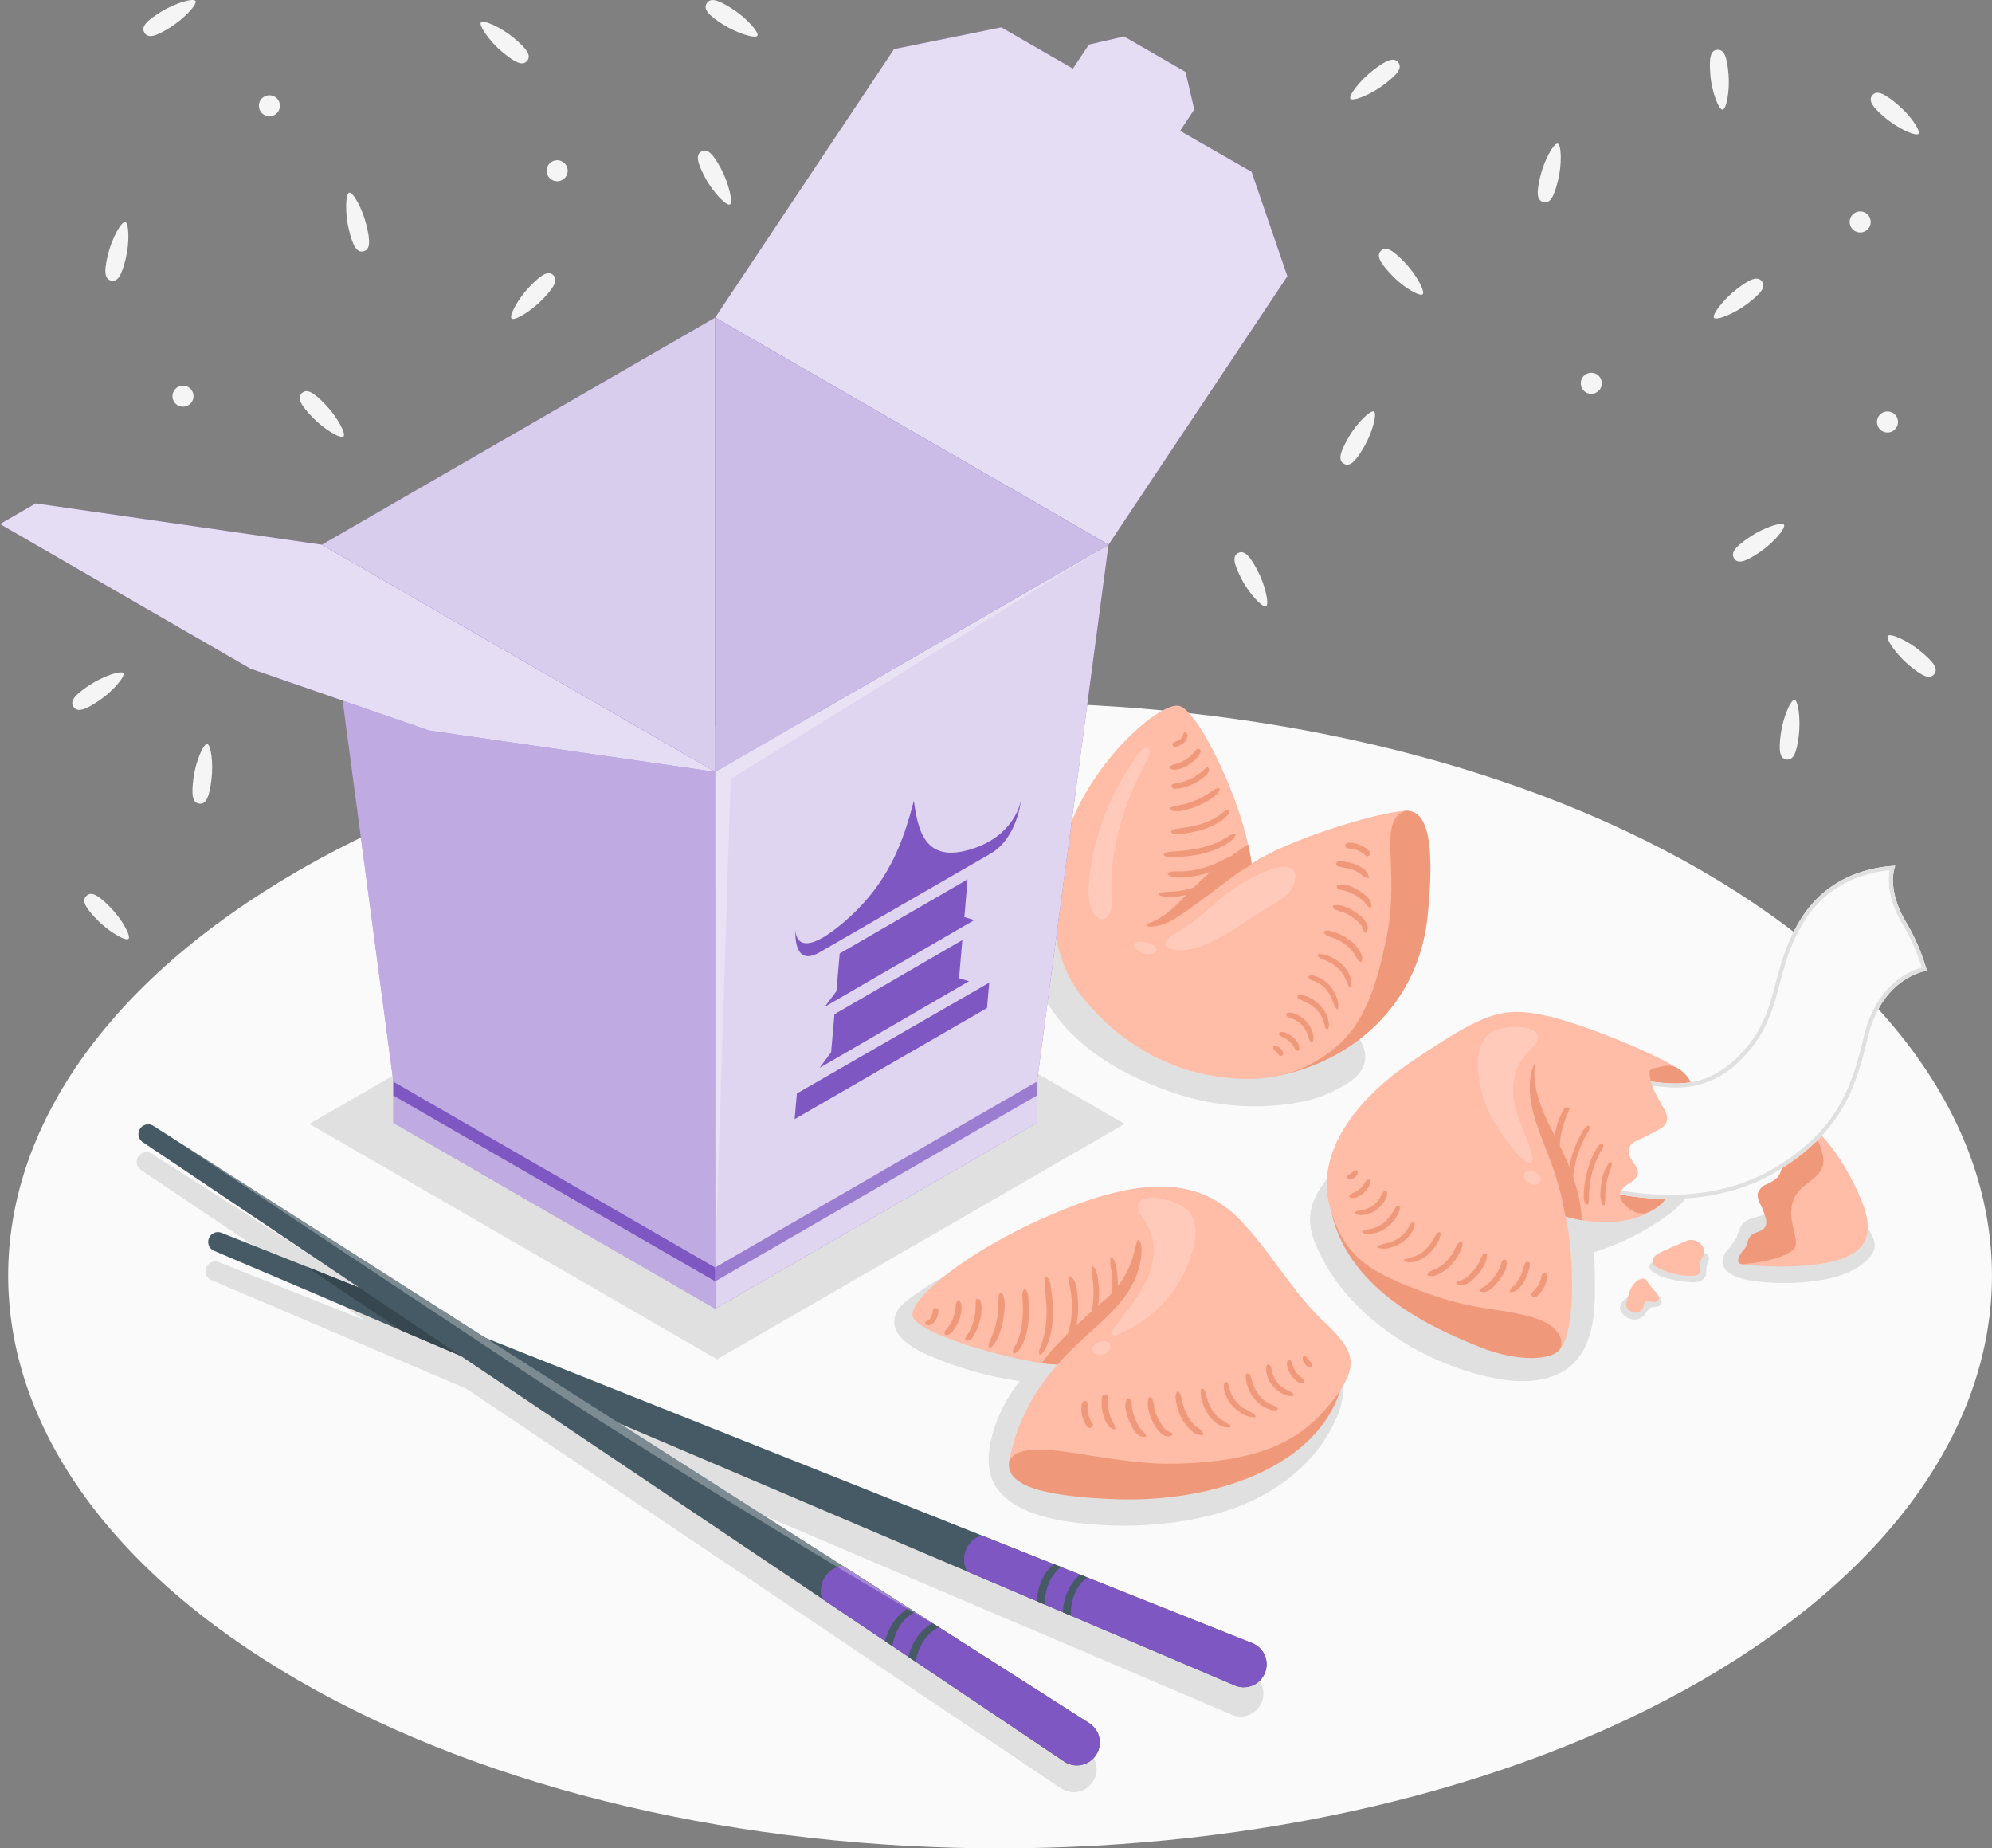 <svg xmlns="http://www.w3.org/2000/svg" viewBox="0 0 489.45 454.08"><rect x="0" y="0" width="489.45" height="454.08" fill="#808080" stroke="none"/><g id="freepik--Floor--inject-90"><path id="freepik--floor--inject-90" d="M77.66,234.92c-95.18,55-95.17,144,0,199s249.49,54.95,344.67,0,95.17-144,0-199S172.84,180,77.66,234.92Z" transform="translate(-4.27 -21.05)" style="fill:#fafafa"></path></g><g id="freepik--Rice--inject-90"><g id="freepik--rice--inject-90"><path d="M90.08,68.38c-.91.22-1.08,5-.11,9s1.91,5.82,3.61,5.41,1.69-2.5.72-6.47S91,68.15,90.08,68.38Z" transform="translate(-4.27 -21.05)" style="fill:#f5f5f5"></path><path d="M133.79,36c1.12-1.35-.13-3-3.26-5.62s-7.5-4.56-8.09-3.84,2.1,4.65,5.23,7.26S132.67,37.35,133.79,36Z" transform="translate(-4.27 -21.05)" style="fill:#f5f5f5"></path><path d="M78.43,117.64c-1.26,1.21-.2,3,2.63,5.94s6.94,5.36,7.62,4.71-1.58-4.85-4.41-7.8S79.7,116.42,78.43,117.64Z" transform="translate(-4.27 -21.05)" style="fill:#f5f5f5"></path><path d="M70.47,44.45A2.58,2.58,0,1,0,73.05,47,2.59,2.59,0,0,0,70.47,44.45Z" transform="translate(-4.27 -21.05)" style="fill:#f5f5f5"></path><path d="M134.37,91.51c-2.83,2.94-5.08,7.15-4.41,7.8s4.8-1.77,7.62-4.71,3.89-4.73,2.63-5.95S137.2,88.57,134.37,91.51Z" transform="translate(-4.27 -21.05)" style="fill:#f5f5f5"></path><path d="M141.18,60.42A2.58,2.58,0,1,0,143.75,63,2.58,2.58,0,0,0,141.18,60.42Z" transform="translate(-4.27 -21.05)" style="fill:#f5f5f5"></path><path d="M31.54,90c1.7.41,2.65-1.44,3.62-5.4s.8-8.74-.11-9-3.26,3.93-4.23,7.9S29.84,89.53,31.54,90Z" transform="translate(-4.27 -21.05)" style="fill:#f5f5f5"></path><path d="M34.58,186.44c-.52-.78-5,.72-8.43,3s-4.79,3.82-3.81,5.27,2.93.71,6.31-1.57S35.1,187.21,34.58,186.44Z" transform="translate(-4.27 -21.05)" style="fill:#f5f5f5"></path><path d="M176.64,58.25c-1.55.83-1,2.84.9,6.44s5.22,7,6.05,6.61-.19-5.1-2.11-8.7S178.19,57.43,176.64,58.25Z" transform="translate(-4.27 -21.05)" style="fill:#f5f5f5"></path><path d="M55.18,203.83c-.92-.13-2.82,4.25-3.36,8.3s-.35,6.11,1.39,6.35,2.48-1.71,3-5.76S56.11,204,55.18,203.83Z" transform="translate(-4.27 -21.05)" style="fill:#f5f5f5"></path><path d="M25.5,241.15c-1.25,1.23-.17,3,2.68,5.92s7,5.29,7.67,4.63-1.62-4.84-4.48-7.75S26.75,239.92,25.5,241.15Z" transform="translate(-4.27 -21.05)" style="fill:#f5f5f5"></path><path d="M49.33,115.81a2.58,2.58,0,1,0,2.48,2.67A2.58,2.58,0,0,0,49.33,115.81Z" transform="translate(-4.27 -21.05)" style="fill:#f5f5f5"></path><path d="M52.31,21.28c-.5-.8-5.08.54-8.54,2.7s-4.93,3.64-4,5.13,2.9.82,6.36-1.35S52.8,22.07,52.31,21.28Z" transform="translate(-4.27 -21.05)" style="fill:#f5f5f5"></path><path d="M425.42,99.13c.57.75,5-1,8.25-3.49s4.57-4.08,3.51-5.47-3-.55-6.21,1.93S424.86,98.39,425.42,99.13Z" transform="translate(-4.27 -21.05)" style="fill:#f5f5f5"></path><path d="M427.53,48c.94-.08,1.81-4.77,1.44-8.84s-1-6-2.77-5.88-2,2.22-1.67,6.29S426.6,48.07,427.53,48Z" transform="translate(-4.27 -21.05)" style="fill:#f5f5f5"></path><path d="M434.17,153c-3.38,2.29-4.79,3.82-3.8,5.27s2.92.71,6.3-1.58,6.46-5.93,5.94-6.71S437.55,150.69,434.17,153Z" transform="translate(-4.27 -21.05)" style="fill:#f5f5f5"></path><path d="M468.05,122.14a2.58,2.58,0,1,0,2.57,2.58A2.57,2.57,0,0,0,468.05,122.14Z" transform="translate(-4.27 -21.05)" style="fill:#f5f5f5"></path><path d="M445.2,193c-.93-.12-2.82,4.26-3.37,8.3s-.34,6.12,1.4,6.35,2.48-1.71,3-5.75S446.12,193.15,445.2,193Z" transform="translate(-4.27 -21.05)" style="fill:#f5f5f5"></path><path d="M476.22,181.09c-3.13-2.62-7.49-4.56-8.09-3.84s2.1,4.65,5.24,7.26,5,3.55,6.12,2.2S479.36,183.7,476.22,181.09Z" transform="translate(-4.27 -21.05)" style="fill:#f5f5f5"></path><path d="M475.67,53.91c.6-.72-2.1-4.65-5.23-7.26s-5-3.55-6.12-2.2.13,3,3.26,5.62S475.08,54.63,475.67,53.91Z" transform="translate(-4.27 -21.05)" style="fill:#f5f5f5"></path><path d="M461.34,73a2.58,2.58,0,1,0,2.57,2.58A2.58,2.58,0,0,0,461.34,73Z" transform="translate(-4.27 -21.05)" style="fill:#f5f5f5"></path><path d="M395.26,112.64a2.58,2.58,0,1,0,2.58,2.57A2.58,2.58,0,0,0,395.26,112.64Z" transform="translate(-4.27 -21.05)" style="fill:#f5f5f5"></path><path d="M347.83,36.39c-1.06-1.4-3-.55-6.2,1.93s-6.12,6.29-5.55,7,5-1,8.25-3.49S348.9,37.78,347.83,36.39Z" transform="translate(-4.27 -21.05)" style="fill:#f5f5f5"></path><path d="M308.49,156.91c-1.55.82-1,2.83.86,6.44s5.18,7.08,6,6.65-.16-5.1-2.06-8.72S310,156.1,308.49,156.91Z" transform="translate(-4.27 -21.05)" style="fill:#f5f5f5"></path><path d="M335.58,128.56c-2,3.54-2.64,5.53-1.12,6.41s2.94-.64,5-4.18,3.21-8.16,2.4-8.63S337.62,125,335.58,128.56Z" transform="translate(-4.27 -21.05)" style="fill:#f5f5f5"></path><path d="M184.28,23.26c-3.44-2.2-5.4-2.9-6.35-1.42s.5,3,3.93,5.18,8,3.6,8.51,2.81S187.71,25.47,184.28,23.26Z" transform="translate(-4.27 -21.05)" style="fill:#f5f5f5"></path><path d="M343.6,82.64c-1.27,1.22-.21,3,2.62,6s6.95,5.36,7.62,4.71-1.57-4.86-4.4-7.8S344.86,81.43,343.6,82.64Z" transform="translate(-4.27 -21.05)" style="fill:#f5f5f5"></path><path d="M387,56.33c-.91-.22-3.26,3.93-4.23,7.9s-1,6,.72,6.46,2.65-1.44,3.62-5.4S387.92,56.55,387,56.33Z" transform="translate(-4.27 -21.05)" style="fill:#f5f5f5"></path></g></g><g id="freepik--Shadows--inject-90"><path id="freepik--shadows--inject-90" d="M265.89,273.21c6.63,7.62,16.93,13,26.38,16.19A61.5,61.5,0,0,0,322.74,292a33.17,33.17,0,0,0,13.1-5.12c4.15-2.85,5.08-6.47,2.28-10.93-3.14-5-8-8.68-13.05-11.81A125.35,125.35,0,0,0,296,250.94c-10.46-3.21-22-6-32.69-2.19a10.52,10.52,0,0,0-4.51,2.76C253.79,257.29,262.1,268.85,265.89,273.21Z" transform="translate(-4.27 -21.05)" style="fill:#e0e0e0"></path><path id="freepik--Shadow--inject-90" d="M229.73,338.67c-3.21,2.25-6.78,4.6-5.44,8.8.81,2.52,4.55,5,7.22,6.14a86.66,86.66,0,0,0,23.32,6.74A36.93,36.93,0,0,0,248,373.89c-1.1,4.15-1.37,8.88,1,12.44,4.19,6.27,13.52,8.1,20.27,8.89,12,1.42,25.26.6,36.76-3.13s22-11.71,26.7-22.87a18.57,18.57,0,0,0,1.47-5.46c.61-7.17-5.11-12.54-9.61-17.42a80.05,80.05,0,0,0-16.8-14.08c-9.43-5.82-20.37-9.35-31.49-9.1s-21.19,3.94-31.42,7.82C238.52,333.41,235.36,334.72,229.73,338.67Z" transform="translate(-4.27 -21.05)" style="fill:#e0e0e0"></path><path id="freepik--shadow--inject-90" d="M422.4,328.8a18.47,18.47,0,0,0-11.66,2,2.9,2.9,0,0,0-.95.75c-1.25,1.68,2.34,3,3.43,3.36a25.06,25.06,0,0,0,5.84,1.07,7.6,7.6,0,0,0,2.38,0,2.56,2.56,0,0,0,1.86-1.35c.36-.83.11-1.8.34-2.68s.78-1.55.44-2.27S423.05,328.88,422.4,328.8Zm-10.9,10.41c-2.63-1.9-5.61-.93-7.85,1a3.09,3.09,0,0,0-1.32,2,2.24,2.24,0,0,0,.51,1.46,3.78,3.78,0,0,0,2.85,1.55,3.37,3.37,0,0,0,2.88-1.41,4.78,4.78,0,0,1,1-1.36c.82-.53,2.12-.11,2.72-.87a1.31,1.31,0,0,0,.11-1.31A2.7,2.7,0,0,0,411.5,339.21Zm52.09-15.79a16.26,16.26,0,0,0-5.27-4.9c-7.18-4.18-15.46-.47-22.69,1.58a6.06,6.06,0,0,0-3.37,1.83,16.12,16.12,0,0,0-1.31,3.14,26.43,26.43,0,0,1-2.54,3.48c-3.16,4.64,2.61,6.61,6.21,7.14a56.6,56.6,0,0,0,16.13,0c4.68-.68,9.53-2.1,12.74-5.57C465.55,327.89,465.18,325.83,463.59,323.42Zm-48.09-5a20.25,20.25,0,0,0,7.26-12.67c0-.05,0-.09,0-.14a12.78,12.78,0,0,0-.86-6.95c-2.82-6.21-11-8.82-16.87-10.9-7.54-2.66-15.34-4.83-23.39-5-10.65-.24-21.13,3.14-30.16,8.72A77,77,0,0,0,335.41,305c-4.31,4.68-9.79,9.82-9.21,16.69a17.65,17.65,0,0,0,1.42,5.23c7.24,17.37,26.15,29.29,44.2,32.78l.29.06c8,1.5,17.26.67,21.4-7.35,2.39-4.64,2.67-10,2.66-15.27q0-4.25-.22-8.47A60.7,60.7,0,0,0,415.5,318.46Z" transform="translate(-4.27 -21.05)" style="fill:#e0e0e0"></path><polygon id="freepik--shadow--inject-90" points="176.17 218.28 276.34 276.12 176.17 333.95 76 276.12 176.17 218.28" style="fill:#e0e0e0"></polygon><g id="freepik--shadow--inject-90"><path d="M307.07,442.37,56.26,335.57a2.39,2.39,0,1,1,1.82-4.42L311.35,432a5.63,5.63,0,0,1-4.28,10.41Z" transform="translate(-4.27 -21.05)" style="fill:#e0e0e0"></path><path d="M265,460.45,38.76,308.39a2.4,2.4,0,0,1,2.62-4L271.17,451a5.63,5.63,0,0,1-6.17,9.42Z" transform="translate(-4.27 -21.05)" style="fill:#e0e0e0"></path></g></g><g id="freepik--fortune-cookie-3--inject-90"><g id="freepik--Cookie--inject-90"><path d="M349.69,220.21c4.1,0,7.57,4,5.36,25.86s-18.62,36.13-38,39.52l22.89-62.65A39.49,39.49,0,0,1,349.69,220.21Z" transform="translate(-4.27 -21.05)" style="fill:#f0997a"></path><path d="M311.8,233.25c7.68-5.4,30.19-12.63,37.89-13-7.08,2.2-1.5,14-4.55,30.12-3.78,20-9.16,26.28-17,31.07-7.16,4.39-15.64,5.87-27,3.72-15-2.86-25.11-11.76-31.36-19.72s-9.52-22.23-3.4-39.59c6.52-18.52,22.81-32.08,27.45-31.42S309.76,217.92,311.8,233.25Z" transform="translate(-4.27 -21.05)" style="fill:#ffbda7"></path><path d="M311.8,233.25c-.2-1.51-.5-3.1-.86-4.73l-.57.36a78.22,78.22,0,0,0-12.29,9.69c-3.6,3.47-6.65,7.56-11.54,9.3a.87.87,0,0,0-.59.42c-.2.58,1.53.39,1.81.37a12,12,0,0,0,4.63-1.59,57.14,57.14,0,0,0,5.2-3.52c2.54-1.79,5-3.69,7.49-5.56,1.17-.88,2.35-1.77,3.56-2.62C309.07,235.06,311.73,233.69,311.8,233.25Z" transform="translate(-4.27 -21.05)" style="fill:#f0997a"></path><path d="M339.84,231.28a6.27,6.27,0,0,0-2.27-1.4,5.83,5.83,0,0,0-1.37-.33c-.41-.05-.89,0-1.21-.3a.59.59,0,0,1-.13-.76c.32-.46,1.09-.4,1.58-.36a7.15,7.15,0,0,1,4.26,2,.77.77,0,0,1,.09,1A.67.67,0,0,1,339.84,231.28Z" transform="translate(-4.27 -21.05)" style="fill:#f0997a"></path><path d="M338.65,235.82a8.51,8.51,0,0,0-1.64-.92,9.45,9.45,0,0,0-1.87-.59,13.86,13.86,0,0,1-2.22-.45c-.44-.17-.41-.83-.1-1.11,0,0,0,0,0,0l.06,0H333l.11,0-.05,0a1.34,1.34,0,0,1,.27-.07,4.33,4.33,0,0,1,.72,0c.41,0,.82.09,1.22.16a11.11,11.11,0,0,1,2.26.68,7.66,7.66,0,0,1,1.84,1.06,3.63,3.63,0,0,1,.66.64,3,3,0,0,1,.55,1.34c0,.12,0,.24-.17.23A3.6,3.6,0,0,1,338.65,235.82Z" transform="translate(-4.27 -21.05)" style="fill:#f0997a"></path><path d="M340.75,244c.15.12-.2-.09-.24-.12a2.66,2.66,0,0,1-.42-.52,7,7,0,0,0-.7-.83,11.07,11.07,0,0,0-1.87-1.39,11.84,11.84,0,0,0-2.24-1.08,10.57,10.57,0,0,0-1.1-.31,2.67,2.67,0,0,1-1.25-.36c-.25-.21-.31-.79.05-.94a4.56,4.56,0,0,1,3,.31,14,14,0,0,1,2.41,1.22,10.06,10.06,0,0,1,1.86,1.46,3.82,3.82,0,0,1,.74,1,2.28,2.28,0,0,1,.17,1.5C341.16,244.21,340.89,244.12,340.75,244Z" transform="translate(-4.27 -21.05)" style="fill:#f0997a"></path><path d="M339.35,249.76c-.23-1.32-1.48-2.41-2.51-3.16a11.26,11.26,0,0,0-1.51-.95,8.33,8.33,0,0,0-1.05-.49,7.48,7.48,0,0,1-2.33-.9c-.21-.19-.26-.71.07-.81a5.15,5.15,0,0,1,3,.48,11,11,0,0,1,2.67,1.46c1.27.94,3.32,2.68,2.44,4.47A.38.38,0,0,1,339.35,249.76Z" transform="translate(-4.27 -21.05)" style="fill:#f0997a"></path><path d="M338.38,257.24c.06.06-.28-.12-.35-.2a3.17,3.17,0,0,1-.41-.62c-.23-.39-.43-.8-.69-1.18a9.29,9.29,0,0,0-1.88-2,12.52,12.52,0,0,0-2.54-1.51c-.95-.42-2.18-.6-2.86-1.42a.32.32,0,0,1,.07-.5,2.83,2.83,0,0,1,1.9.09,12.76,12.76,0,0,1,1.61.56,12.09,12.09,0,0,1,2.8,1.64,10,10,0,0,1,1.93,2,7.39,7.39,0,0,1,.74,1.24,3,3,0,0,1,.25.77,4.7,4.7,0,0,1-.05,1C338.9,257.49,338.55,257.41,338.38,257.24Z" transform="translate(-4.27 -21.05)" style="fill:#f0997a"></path><path d="M335.67,263.35a1.48,1.48,0,0,1-.21-.46c-.11-.31-.26-.61-.39-.92a11.9,11.9,0,0,0-.57-1.2,7.18,7.18,0,0,0-1.54-1.89,10,10,0,0,0-2.16-1.48c-.38-.19-.78-.37-1.18-.53l-.63-.25a3.08,3.08,0,0,1-.74-.47c-.2-.16-.33-.7.05-.74a6.19,6.19,0,0,1,3.27.91,9.43,9.43,0,0,1,2.55,1.78,8.08,8.08,0,0,1,1.6,2.17,4.79,4.79,0,0,1,.49,1.42,3.87,3.87,0,0,1,0,1.66C336.1,263.6,335.81,263.54,335.67,263.35Z" transform="translate(-4.27 -21.05)" style="fill:#f0997a"></path><path d="M332.55,268.81a14.4,14.4,0,0,1-1.2-2.75,8.74,8.74,0,0,0-1.32-2,7.35,7.35,0,0,0-1.93-1.58A7.52,7.52,0,0,0,327,262c-.49-.18-.95-.29-1.21-.78a.32.32,0,0,1,.06-.39c.41-.34,1.05-.16,1.51,0a6.29,6.29,0,0,1,1.34.55,8,8,0,0,1,2.44,2,9.55,9.55,0,0,1,1.42,2.4,5.1,5.1,0,0,1,.46,3.18C333,269.13,332.63,268.92,332.55,268.81Z" transform="translate(-4.27 -21.05)" style="fill:#f0997a"></path><path d="M330.19,273.85c-.36-.23-.4-.77-.5-1.15a8,8,0,0,0-1.85-3.49,8.51,8.51,0,0,0-2-1.57,10,10,0,0,0-1.17-.61,12.75,12.75,0,0,0-1.19-.54c-.58-.17-.48-1.3.17-1.13a11.81,11.81,0,0,1,1.82.53,10.7,10.7,0,0,1,1.31.66,9.38,9.38,0,0,1,2.17,1.85,7.79,7.79,0,0,1,1.4,2.29,7,7,0,0,1,.39,1.49,2.83,2.83,0,0,1-.1,1.58A.29.29,0,0,1,330.19,273.85Z" transform="translate(-4.27 -21.05)" style="fill:#f0997a"></path><path d="M326.37,277.12a3.93,3.93,0,0,1-.72-1.64,8.44,8.44,0,0,0-.34-.88,6.07,6.07,0,0,0-1.09-1.65,6.68,6.68,0,0,0-1.58-1.22,5.5,5.5,0,0,0-.95-.45,2.88,2.88,0,0,1-1.22-.58c-.18-.2-.28-.68.06-.79a2.9,2.9,0,0,1,2,.24,6.75,6.75,0,0,1,1.15.55,7.29,7.29,0,0,1,1.85,1.65,7.4,7.4,0,0,1,1.15,2,4.91,4.91,0,0,1,.28,1.19,3.1,3.1,0,0,1-.13,1.42A.27.27,0,0,1,326.37,277.12Z" transform="translate(-4.27 -21.05)" style="fill:#f0997a"></path><path d="M322.78,279.1l-.35-.37-.05-.07a1.3,1.3,0,0,1-.08-.17l-.15-.27a3.37,3.37,0,0,0-.27-.42,7.26,7.26,0,0,0-.83-.92,5.75,5.75,0,0,0-.95-.66l-.47-.25a2.94,2.94,0,0,1-.92-.54c-.2-.21-.23-.75.13-.83a3.09,3.09,0,0,1,1.83.38,6.89,6.89,0,0,1,1.26.87,5.67,5.67,0,0,1,.93,1,2.71,2.71,0,0,1,.67,1.88.51.51,0,0,1-.28.43C323.05,279.28,322.94,279.18,322.78,279.1Z" transform="translate(-4.27 -21.05)" style="fill:#f0997a"></path><path d="M318.83,280.49a.48.48,0,0,0,.18,0,.47.47,0,0,0,.3-.14.9.9,0,0,0,.08-1.09,3.09,3.09,0,0,0-.26-.37,2.53,2.53,0,0,0-.56-.52l-.28-.17a2.36,2.36,0,0,0-.28-.12,1.31,1.31,0,0,0-.59-.06c-.16,0-.27.19-.3.33a.64.64,0,0,0,.11.52.88.88,0,0,0,.23.24l-.1-.08,0,0a2.61,2.61,0,0,0,.25.23l.09.08.17.16a4.71,4.71,0,0,1,.35.41,1.5,1.5,0,0,0,.23.33l.09.07.12.09C318.84,280.53,318.87,280.53,318.83,280.49Z" transform="translate(-4.27 -21.05)" style="fill:#f0997a"></path><path d="M292.41,204.1a.52.52,0,0,1,.23-.65c.33-.14.67-.25,1-.41a4.83,4.83,0,0,0,.45-.26l.24-.17,0,0,.08-.07c.1-.1.2-.2.29-.31l0,0,0-.06.11-.18a2.53,2.53,0,0,0,.12-.33c.06-.2.1-.46.28-.59l-.12.17a.49.49,0,0,1,.14-.23.35.35,0,0,1,.39,0l.24.26-.12-.19a1,1,0,0,1,.28.56,1.63,1.63,0,0,1,0,.44,2.58,2.58,0,0,1-.2.55,2.71,2.71,0,0,1-.61.85,4.55,4.55,0,0,1-2.28,1.1C292.72,204.6,292.48,204.31,292.41,204.1Z" transform="translate(-4.27 -21.05)" style="fill:#f0997a"></path><path d="M293.1,210.14a1.71,1.71,0,0,1-1.32-.28.35.35,0,0,1,0-.56,3.69,3.69,0,0,1,1.29-.54c.33-.11.65-.21,1-.33a10.42,10.42,0,0,0,1.63-.83,8.26,8.26,0,0,0,1.39-1.11c.29-.29.56-.61.82-.92a1.49,1.49,0,0,1,.71-.58c.35-.1.62.28.63.59,0,.82-.8,1.6-1.35,2.13a10.32,10.32,0,0,1-1.65,1.29,8.94,8.94,0,0,1-1.91.88A5.13,5.13,0,0,1,293.1,210.14Z" transform="translate(-4.27 -21.05)" style="fill:#f0997a"></path><path d="M292.63,214.79c-.44,0-.71-.94-.21-1.09.82-.23,1.67-.32,2.48-.57a13.63,13.63,0,0,0,2.07-.8,13.31,13.31,0,0,0,1.88-1.15,10.72,10.72,0,0,0,.84-.67l.32-.3a3.09,3.09,0,0,0,.56-.52c.26-.46.87.15.78.52a2.2,2.2,0,0,1-.42,1,8,8,0,0,1-1.12,1,12.62,12.62,0,0,1-2.18,1.36,12,12,0,0,1-2.31.89A7,7,0,0,1,292.63,214.79Z" transform="translate(-4.27 -21.05)" style="fill:#f0997a"></path><path d="M292.29,220.25c-.38-.1-.61-.74-.16-.92a32.13,32.13,0,0,1,3.26-.75,20,20,0,0,0,5.67-2.5c.47-.28.92-.59,1.37-.89a2.54,2.54,0,0,1,1.12-.54c.2,0,.55.25.45.48a6.62,6.62,0,0,1-2.5,2.37,16.59,16.59,0,0,1-2.73,1.45,16.87,16.87,0,0,1-3,1A7.65,7.65,0,0,1,292.29,220.25Z" transform="translate(-4.27 -21.05)" style="fill:#f0997a"></path><path d="M296.31,225.67c-.7.11-1.4.21-2.11.27a2.64,2.64,0,0,1-2-.23c-.11-.09-.27-.33-.13-.47a3,3,0,0,1,1.8-.63l2-.31a26.78,26.78,0,0,0,4.07-1,14.81,14.81,0,0,0,3.18-1.47c.46-.29.9-.6,1.33-.93a10.6,10.6,0,0,1,1-.78c.2-.12.37-.08.56-.16s.47.07.4.25a3.1,3.1,0,0,1-.49,1.06,8.31,8.31,0,0,1-.65.68,10.41,10.41,0,0,1-1.56,1.17,16.84,16.84,0,0,1-3.31,1.53A25.11,25.11,0,0,1,296.31,225.67Z" transform="translate(-4.27 -21.05)" style="fill:#f0997a"></path><path d="M295.41,231.47c-.88.08-1.76.15-2.65.17a5.07,5.07,0,0,1-2.19-.21c-.28-.13-.5-.62-.14-.79a6.08,6.08,0,0,1,2.12-.39c.91-.08,1.81-.15,2.71-.25a34.43,34.43,0,0,0,4.85-.86,21.22,21.22,0,0,0,4.24-1.59c.64-.32,1.24-.7,1.86-1.08a2.3,2.3,0,0,1,1.43-.49c.08,0,.2.08.19.18-.11.75-.82,1.26-1.39,1.69a13.8,13.8,0,0,1-2.05,1.24,20.12,20.12,0,0,1-4.25,1.58A30.35,30.35,0,0,1,295.41,231.47Z" transform="translate(-4.27 -21.05)" style="fill:#f0997a"></path><path d="M295.38,236.57c-1.3.09-2.87.23-4-.55-.15-.1-.29-.44-.07-.54,1.12-.53,2.58-.29,3.79-.36a22,22,0,0,0,3.86-.59,23.57,23.57,0,0,0,3.57-1.15c.73-.31,1.45-.65,2.15-1a4.52,4.52,0,0,1,1.61-.7c.32,0,.7.46.48.75a9.72,9.72,0,0,1-3.74,2.32,23.55,23.55,0,0,1-3.83,1.27A24.56,24.56,0,0,1,295.38,236.57Z" transform="translate(-4.27 -21.05)" style="fill:#f0997a"></path><path d="M292.72,241.36a7.59,7.59,0,0,1-3.48-.33c-.23-.1-.43-.53-.09-.62a16.25,16.25,0,0,1,3.12-.29,23.68,23.68,0,0,0,3.36-.5,22.18,22.18,0,0,0,3.11-.91c.55-.21,1.08-.44,1.61-.67a3.69,3.69,0,0,1,1.58-.52c.31,0,.58.42.37.69a6.83,6.83,0,0,1-2.91,1.64,23.62,23.62,0,0,1-3.29,1A22.57,22.57,0,0,1,292.72,241.36Z" transform="translate(-4.27 -21.05)" style="fill:#f0997a"></path><path d="M272.08,235.35c-.38,3-.87,7.77,1.12,10.34,2.37,3.08,4.45-.43,4.27-3-.88-12.14,2.78-24.29,8.61-34.76.45-.82,1.51-3.83-.59-3a3.87,3.87,0,0,0-1.59,1.47A63.5,63.5,0,0,0,272.08,235.35Z" transform="translate(-4.27 -21.05)" style="fill:#fff;opacity:0.2"></path><path d="M298.82,246.39a41.44,41.44,0,0,1-5.27,3.69c-2.63,1.51-5,3.68-.35,4.34,3.37.48,7.4-1.26,10.33-2.76,4.48-2.3,8.46-5.48,12.81-8a21,21,0,0,0,4.36-3,6.63,6.63,0,0,0,1.87-4.29c.08-3-4-2.44-5.79-1.81a40.09,40.09,0,0,0-10.9,5.94c-.91.69-1.78,1.42-2.65,2.15C301.75,243.93,300.31,245.19,298.82,246.39Z" transform="translate(-4.27 -21.05)" style="fill:#fff;opacity:0.2"></path><path d="M283.49,254.27a4.7,4.7,0,0,0,3.84,1.11c1-.26,1.47-1.14.67-1.89a5.87,5.87,0,0,0-3.15-1.07C283.56,252.27,282,253,283.49,254.27Z" transform="translate(-4.27 -21.05)" style="fill:#fff;opacity:0.2"></path></g></g><g id="freepik--fortune-cookie-2--inject-90"><g id="freepik--cookie--inject-90"><path d="M448.59,297.34c-3.83-2.56-5.95-.92-5.56,2.94a18.43,18.43,0,0,1-1.07,8.18,5.61,5.61,0,0,1-1,1.9,9.21,9.21,0,0,1-2.73,1.69,3.56,3.56,0,0,0-2.09,2.32,4.74,4.74,0,0,0,.75,2.69,19.66,19.66,0,0,1,1.14,3,3.32,3.32,0,0,1,.09,2.13c-.41,1-1.56,1.37-2.55,1.76-2.36.92-1.5,2.71-2.92,4.22-.68.72-2.45,3.35-.22,3.48,6.36.39,12-.13,20-5.61S453.87,301,448.59,297.34Z" transform="translate(-4.27 -21.05)" style="fill:#f0997a"></path><path d="M448.59,297.34c6.22,3.82,12.63,16.19,14.09,21.69s.4,10.78-10.92,12.48a72.11,72.11,0,0,1-19.34.1s8.71-.54,12.31-3.38c2.37-1.88-1.33-6.46-.08-11.38s5.73-5.23,7.34-8.93S448.59,297.34,448.59,297.34Z" transform="translate(-4.27 -21.05)" style="fill:#ffbda7"></path><path d="M417.29,295.83a5.1,5.1,0,0,0,.32,1c.61,1.47,1.53,2.81,2.21,4.26a6.78,6.78,0,0,1,.71,4.5,4,4,0,0,1-2.11,2.25l-3.79,2.27a3.15,3.15,0,0,0-.94.75c-.6.79.17,2.46.1,3.43a4.11,4.11,0,0,1-1.62,2.81c-2.64,2.17-6.66,3.75-9.69,1.43s-3.83-7.1-3.83-10.79c0-9.54,4.8-20.6,11-24.18a7.43,7.43,0,0,1,6.19-.38c1.92.72,4.79,3.71,4.08,5.95a10,10,0,0,1-1.26,2.19,10,10,0,0,0-1.2,2.62,4.26,4.26,0,0,0-.22,1.54C417.25,295.58,417.27,295.7,417.29,295.83Z" transform="translate(-4.27 -21.05)" style="fill:#f0997a"></path><path d="M406.24,286.14c10,1.82,17.06,2.08,24.58-5,11.3-10.66,7.81-21.68,16.19-34.71,6.13-9.53,15.74-12.3,22.94-12.68-1.26,3.57-.42,8.87,2.84,14.15a49.42,49.42,0,0,1,4.93,11.65s-11,1.37-14.52,16.41c-2.84,12-6.26,22.82-21.57,32.41-14.57,9.12-31.8,7.74-40.75,5.84C400.88,314.2,399.11,297.31,406.24,286.14Z" transform="translate(-4.27 -21.05)" style="fill:#fafafa"></path><path d="M468.61,234.84c-.77,3.91.42,8.86,3.33,13.58a47.73,47.73,0,0,1,4.52,10.36c-3,.8-11.19,4.12-14.23,16.94-2.94,12.35-6.35,22.54-21.13,31.79-7.51,4.7-16.5,7.08-26.73,7.08a65,65,0,0,1-12.55-1.22c-.22-3.24-.75-16.68,4.92-26.13a53.06,53.06,0,0,0,9.13,1,21.38,21.38,0,0,0,15.63-6.37c6.63-6.25,8.32-12.58,10.11-19.28,1.33-5,2.7-10.12,6.24-15.62,5.9-9.17,15-11.57,20.76-12.12m1.34-1.1c-7.2.38-16.81,3.15-22.94,12.68-8.38,13-4.89,24.05-16.19,34.71-4.87,4.59-9.55,6.1-14.95,6.1a54.73,54.73,0,0,1-9.63-1.09c-7.13,11.17-5.36,28.06-5.36,28.06a65.85,65.85,0,0,0,13.49,1.39c8.41,0,18.33-1.64,27.26-7.23,15.31-9.59,18.73-20.45,21.57-32.41,3.57-15,14.52-16.41,14.52-16.41a49.42,49.42,0,0,0-4.93-11.65c-3.26-5.28-4.1-10.58-2.84-14.15Z" transform="translate(-4.27 -21.05)" style="fill:#e0e0e0"></path><path d="M387.72,352.28c-1.77,3.06-10.52,3.52-20.05-.37S335.91,339,331.44,319c0,0,49.81,18.54,54.06,23.08S389.3,348.87,387.72,352.28Z" transform="translate(-4.27 -21.05)" style="fill:#f0997a"></path><path d="M416.41,283.42c-1.89-1.1-3.75-.32-5.7.08a1.49,1.49,0,0,0-1,.52,1.35,1.35,0,0,0-.12.77c.17,3.14,2,5.9,3.53,8.66a4.35,4.35,0,0,1,.74,2.91,3.05,3.05,0,0,1-1.4,1.83,58.87,58.87,0,0,1-5.82,3,4.11,4.11,0,0,0-1.89,1.45,2.9,2.9,0,0,0,0,2.54,13.52,13.52,0,0,0,1.36,2.24,3.27,3.27,0,0,1,.61,1.54c.07,1.23-1.06,2.15-2.1,2.82s-2.21,1.48-2.31,2.71a3.25,3.25,0,0,0,.85,2.16c1.4,1.81,3.93,3.17,6.21,2.24-5.73,3.25-14.34,2.83-20.45,1,1.89,7.42,2.78,27.55-1.17,32.39.77-2.71-1-6-7.58-7.79-8.39-2.26-13.57-1.32-27.13-6.39s-18.73-9.12-22-20.52,3.72-24.83,20.86-36.27,21.46-13.14,32.61-10.65C392.8,272.53,408.89,279,416.41,283.42Z" transform="translate(-4.27 -21.05)" style="fill:#ffbda7"></path><path d="M385.22,298c-2.08-4.3-4.59-9.84-3.78-15.9-1.46,3-2.08,7.56.27,14.69s5.55,13,7.18,23.11a33.66,33.66,0,0,0,4,.91C392.62,311.17,387.31,302.29,385.22,298Z" transform="translate(-4.27 -21.05)" style="fill:#f0997a"></path><path d="M388.64,293.35a16.94,16.94,0,0,0-2.3,6.43,16.36,16.36,0,0,0-.24,3.42,9.79,9.79,0,0,0,.82,3.58c.09.21.46.36.49,0,.16-2.23,0-4.48.36-6.71a26.47,26.47,0,0,1,2.08-6.32C390.13,293.1,389,292.85,388.64,293.35Z" transform="translate(-4.27 -21.05)" style="fill:#f0997a"></path><path d="M394.17,297.72a6,6,0,0,0-1.37,1.9,26.35,26.35,0,0,0-1.21,2.44,26,26,0,0,0-1.62,5.18,27.1,27.1,0,0,0-.54,5.31,11.78,11.78,0,0,0,1,5.51c.1.19.39.23.42,0a12.29,12.29,0,0,0-.06-2.71c-.07-.91-.09-1.83-.09-2.74a25.39,25.39,0,0,1,.52-5.14,27.2,27.2,0,0,1,1.49-4.85c.32-.77.68-1.52,1.07-2.25l.59-1.06a3.14,3.14,0,0,0,.52-1.11C395,297.82,394.47,297.47,394.17,297.72Z" transform="translate(-4.27 -21.05)" style="fill:#f0997a"></path><path d="M397.57,302a4.27,4.27,0,0,0-1.19,1.59c-.32.57-.62,1.16-.89,1.75a21.85,21.85,0,0,0-1.31,3.77,23.82,23.82,0,0,0-.66,3.74,17.63,17.63,0,0,0-.09,1.92,3.89,3.89,0,0,0,.34,2c.17.25.6.4.75.05a5.71,5.71,0,0,0,.17-1.85c0-.61.05-1.23.1-1.84a22.07,22.07,0,0,1,.67-3.87,23.54,23.54,0,0,1,1.23-3.54c.24-.54.5-1.08.79-1.61s.78-1.13.75-1.68C398.21,302.12,397.84,301.81,397.57,302Z" transform="translate(-4.27 -21.05)" style="fill:#f0997a"></path><path d="M399.67,306.65a11.11,11.11,0,0,0-1.93,5.11,14.2,14.2,0,0,0-.23,2.51,7.12,7.12,0,0,0,.4,2.6c.1.25.59.46.66.08a23.13,23.13,0,0,0,.13-2.5,20.19,20.19,0,0,1,.28-2.57,18,18,0,0,1,.59-2.41,18.23,18.23,0,0,0,.8-2.47C400.42,306.69,399.89,306.38,399.67,306.65Z" transform="translate(-4.27 -21.05)" style="fill:#f0997a"></path><path d="M380.74,338.52a6.52,6.52,0,0,0,2.17-3.4c.1-.4.1-.89.44-1.16a.59.59,0,0,1,.78,0c.41.37.26,1.13.15,1.61a6.71,6.71,0,0,1-.59,1.68,7,7,0,0,1-1.87,2.31.78.78,0,0,1-1,0A.68.68,0,0,1,380.74,338.52Z" transform="translate(-4.27 -21.05)" style="fill:#f0997a"></path><path d="M376.38,336.78a8.76,8.76,0,0,0,1.12-1.52,8.93,8.93,0,0,0,.81-1.78,14.31,14.31,0,0,1,.73-2.15c.22-.41.86-.3,1.11,0,0,0,0,0,0,.05l0,.06v0s0,0,0,0a.36.36,0,0,1,0,.11l0-.06a.89.89,0,0,1,0,.28,3.37,3.37,0,0,1-.09.71c-.09.4-.19.8-.31,1.19a11.61,11.61,0,0,1-.95,2.17,7.76,7.76,0,0,1-1.28,1.69,3.61,3.61,0,0,1-.72.57,3.09,3.09,0,0,1-1.4.39c-.12,0-.23-.06-.2-.2A3.6,3.6,0,0,1,376.38,336.78Z" transform="translate(-4.27 -21.05)" style="fill:#f0997a"></path><path d="M368,337.86c-.14.13.11-.19.15-.22a2.39,2.39,0,0,1,.57-.36,7.43,7.43,0,0,0,.91-.59,10.67,10.67,0,0,0,1.6-1.69,11.48,11.48,0,0,0,1.35-2.09c.16-.34.32-.69.45-1.05a2.69,2.69,0,0,1,.51-1.2c.23-.22.81-.21.92.16a4.57,4.57,0,0,1-.68,3,13.12,13.12,0,0,1-1.51,2.24,9.54,9.54,0,0,1-1.68,1.68,4.12,4.12,0,0,1-1.08.61,2.3,2.3,0,0,1-1.51,0C367.75,338.24,367.87,338,368,337.86Z" transform="translate(-4.27 -21.05)" style="fill:#f0997a"></path><path d="M362.46,335.76c1.34-.07,2.58-1.18,3.45-2.1a12.57,12.57,0,0,0,1.13-1.38,10.13,10.13,0,0,0,.61-1c.39-.71.56-1.65,1.19-2.2.21-.19.73-.16.78.18a5.12,5.12,0,0,1-.83,2.86A11.08,11.08,0,0,1,367,334.6c-1.09,1.15-3.06,3-4.74,1.88A.39.39,0,0,1,362.46,335.76Z" transform="translate(-4.27 -21.05)" style="fill:#f0997a"></path><path d="M355.16,333.88c-.07.05.15-.26.24-.32a2.91,2.91,0,0,1,.66-.33c.42-.18.85-.34,1.26-.55a8.94,8.94,0,0,0,2.2-1.62,12.44,12.44,0,0,0,1.81-2.33c.53-.89.86-2.09,1.76-2.67a.32.32,0,0,1,.49.14,2.8,2.8,0,0,1-.33,1.87,14.44,14.44,0,0,1-.75,1.53,12,12,0,0,1-2,2.57,10.19,10.19,0,0,1-2.25,1.67,7.18,7.18,0,0,1-1.33.59,3,3,0,0,1-.79.15,4.68,4.68,0,0,1-1-.17C354.85,334.36,355,334,355.16,333.88Z" transform="translate(-4.27 -21.05)" style="fill:#f0997a"></path><path d="M349.42,330.44a1.64,1.64,0,0,1,.49-.15c.32-.08.64-.18,1-.28s.85-.25,1.26-.41a7.45,7.45,0,0,0,2.07-1.3,10.15,10.15,0,0,0,1.73-2c.24-.35.46-.72.67-1.1l.33-.6a3.17,3.17,0,0,1,.55-.67c.19-.18.74-.24.74.14a6.22,6.22,0,0,1-1.31,3.13,9.8,9.8,0,0,1-2.08,2.32,8.51,8.51,0,0,1-2.35,1.32,5,5,0,0,1-1.47.31,3.64,3.64,0,0,1-1.64-.23C349.13,330.83,349.23,330.55,349.42,330.44Z" transform="translate(-4.27 -21.05)" style="fill:#f0997a"></path><path d="M342.94,327.11a13.78,13.78,0,0,1,2.87-.85,9,9,0,0,0,2.18-1.07,7,7,0,0,0,1.8-1.72,7.15,7.15,0,0,0,.64-1c.24-.46.4-.9.91-1.1a.32.32,0,0,1,.38.11c.29.44,0,1.06-.15,1.5a6.34,6.34,0,0,1-.71,1.27,8.16,8.16,0,0,1-2.29,2.17,9.62,9.62,0,0,1-2.57,1.11,5,5,0,0,1-3.2.06C342.57,327.48,342.82,327.18,342.94,327.11Z" transform="translate(-4.27 -21.05)" style="fill:#f0997a"></path><path d="M339.05,323.46c.28-.33.82-.31,1.21-.35a8.14,8.14,0,0,0,1.48-.33,7.54,7.54,0,0,0,2.2-1.09,8.58,8.58,0,0,0,1.82-1.79,10,10,0,0,0,.74-1.09,10.65,10.65,0,0,0,.68-1.11c.25-.56,1.35-.32,1.1.3a11.61,11.61,0,0,1-.74,1.75,11.17,11.17,0,0,1-.82,1.21,9.63,9.63,0,0,1-2.1,1.93,7.62,7.62,0,0,1-2.45,1.1,6.49,6.49,0,0,1-1.52.22,2.88,2.88,0,0,1-1.56-.3A.29.29,0,0,1,339.05,323.46Z" transform="translate(-4.27 -21.05)" style="fill:#f0997a"></path><path d="M337.22,318.84a3.88,3.88,0,0,1,1.72-.51,7.28,7.28,0,0,0,.92-.23,6.18,6.18,0,0,0,1.76-.88A6.33,6.33,0,0,0,343,315.8a6.23,6.23,0,0,0,.56-.88,2.83,2.83,0,0,1,.73-1.14c.22-.16.71-.2.78.15a2.93,2.93,0,0,1-.48,1.92,6.73,6.73,0,0,1-.69,1.07,7.34,7.34,0,0,1-1.87,1.64,7.45,7.45,0,0,1-2.17.88,4.53,4.53,0,0,1-1.21.13,3.21,3.21,0,0,1-1.4-.3A.27.27,0,0,1,337.22,318.84Z" transform="translate(-4.27 -21.05)" style="fill:#f0997a"></path><path d="M336,314.53l.41-.3.08,0,.17-.07.3-.11a4.51,4.51,0,0,0,.44-.22,6.43,6.43,0,0,0,1-.71,5.26,5.26,0,0,0,.77-.86l.31-.44a3,3,0,0,1,.65-.84c.23-.17.77-.13.8.23a3,3,0,0,1-.6,1.77,6.94,6.94,0,0,1-1,1.15,5.47,5.47,0,0,1-1.13.79,2.7,2.7,0,0,1-2,.43.52.52,0,0,1-.39-.33C335.79,314.77,335.9,314.68,336,314.53Z" transform="translate(-4.27 -21.05)" style="fill:#f0997a"></path><path d="M335.32,310.05a.35.35,0,0,0-.06.18.5.5,0,0,0,.1.31.92.92,0,0,0,1.07.22l.4-.22a2.26,2.26,0,0,0,.58-.49,1.64,1.64,0,0,0,.2-.26,1.13,1.13,0,0,0,.16-.26,1.41,1.41,0,0,0,.14-.58.42.42,0,0,0-.3-.34.66.66,0,0,0-.53.05,1,1,0,0,0-.26.2l.09-.09,0,0a3,3,0,0,0-.26.22l-.09.08a1.39,1.39,0,0,1-.19.15,3.35,3.35,0,0,1-.44.29,1.31,1.31,0,0,0-.35.19l-.09.09-.11.11C335.28,310.06,335.28,310.09,335.32,310.05Z" transform="translate(-4.27 -21.05)" style="fill:#f0997a"></path><path d="M419.62,325.67a3.36,3.36,0,0,1,3.15,1.85c.91,1.63-.87,2.7-.85,4.28,0,.83.59,1.62-.25,2.27a2.39,2.39,0,0,1-1.28.4,16.72,16.72,0,0,1-7.57-1.41,11.75,11.75,0,0,1-1.56-.75,2.37,2.37,0,0,1-.61-.42,1.46,1.46,0,0,1-.3-1.35c.36-1.37,2.46-2,3.61-2.57,1.49-.7,3-1.31,4.5-2A3.4,3.4,0,0,1,419.62,325.67Z" transform="translate(-4.27 -21.05)" style="fill:#ffbda7"></path><path d="M406.19,336a4.25,4.25,0,0,0-.47.48,7.32,7.32,0,0,0-1.2,2.34,16.32,16.32,0,0,0-.55,2.05,2.45,2.45,0,0,0,0,1.42,2.27,2.27,0,0,0,1.26,1,1.94,1.94,0,0,0,2.63-.67c.39-.7.12-1.78,1.22-1.83.79,0,1.79.46,2.51-.19s-.05-1.72-.61-2.27a16.42,16.42,0,0,1-2.12-2.69,1.21,1.21,0,0,0-.33-.38,1,1,0,0,0-.61-.09A3.2,3.2,0,0,0,406.19,336Z" transform="translate(-4.27 -21.05)" style="fill:#ffbda7"></path><path d="M380.74,306.21a2.06,2.06,0,0,0,0-1.1c-.79-3.68-2.6-6.93-3.69-10.5-1.22-4-1.47-8.51.52-12.19a16.56,16.56,0,0,1,3.14-3.94c5.93-5.74-7.29-6.35-10.67-3.33-2.34,2.09-2.81,5.57-2.62,8.7a29.64,29.64,0,0,0,2,8.87,37.58,37.58,0,0,0,4.76,8.18C374.71,301.74,379.9,308.7,380.74,306.21Zm-.1,2.5c-1.8-.41-2.48,1.4-1.21,2.65a2.7,2.7,0,0,0,1.82.76,1.51,1.51,0,0,0,1.46-.73C383.27,310.1,381.75,309,380.64,308.71Z" transform="translate(-4.27 -21.05)" style="fill:#fff;opacity:0.2"></path></g></g><g id="freepik--fortune-cookie-1--inject-90"><g id="freepik--cookie--inject-90"><path d="M252.22,380.08c-.57,4.25,3.05,8.41,26,9.29s49-7.12,55.35-26.69l-77.06,7.69A40.19,40.19,0,0,0,252.22,380.08Z" transform="translate(-4.27 -21.05)" style="fill:#f0997a"></path><path d="M264.15,356.28a48.61,48.61,0,0,0-11.93,23.8c3.3-7,23.23.93,40.36.57,20.1-.42,30.54-4.87,38.45-14.63s6.09-13.15-1.9-20.72c-7.24-6.87-12.73-16.79-20.05-24.41s-18.23-12.37-41.2-3.58S228.46,339.13,228.46,344,256.29,356.28,264.15,356.28Z" transform="translate(-4.27 -21.05)" style="fill:#ffbda7"></path><path d="M282.77,336.15c2.45-5,2.33-10,1.27-10.44s-.39,7.91-8.29,14.69c-7.07,6.06-12.85,11.63-15.5,15.54a29.49,29.49,0,0,0,3.9.34C269.69,349.6,279.14,343.62,282.77,336.15Z" transform="translate(-4.27 -21.05)" style="fill:#f0997a"></path><path d="M272.75,370.82a6.45,6.45,0,0,1-1.12-2.54,6.66,6.66,0,0,1-.14-1.47c0-.43.14-.92-.14-1.29a.61.61,0,0,0-.77-.25c-.52.26-.57,1.07-.59,1.59a7.22,7.22,0,0,0,.14,1.85,7.6,7.6,0,0,0,1.26,2.83.8.8,0,0,0,1,.24A.7.7,0,0,0,272.75,370.82Z" transform="translate(-4.27 -21.05)" style="fill:#f0997a"></path><path d="M277.62,370.25a8.5,8.5,0,0,1-.72-1.83,9.92,9.92,0,0,1-.34-2,14.25,14.25,0,0,0-.14-2.36c-.12-.48-.8-.54-1.14-.26l0,0-.05.05,0,0a0,0,0,0,1,0,0l-.06.11,0,0a.88.88,0,0,0-.1.27,3.07,3.07,0,0,0-.1.74c0,.43,0,.86,0,1.29a11.92,11.92,0,0,0,.38,2.44,7.74,7.74,0,0,0,.83,2,3.89,3.89,0,0,0,.56.77,3.09,3.09,0,0,0,1.32.77.17.17,0,0,0,.25-.14A3.73,3.73,0,0,0,277.62,370.25Z" transform="translate(-4.27 -21.05)" style="fill:#f0997a"></path><path d="M285.77,373.61c.11.17-.06-.22-.09-.26a2.11,2.11,0,0,0-.47-.52,6.78,6.78,0,0,1-.76-.84,10.79,10.79,0,0,1-1.16-2.14,11.85,11.85,0,0,1-.79-2.47,9.31,9.31,0,0,1-.17-1.18,2.74,2.74,0,0,0-.19-1.34c-.18-.29-.76-.44-1-.09a4.74,4.74,0,0,0-.12,3.2,13.69,13.69,0,0,0,.91,2.66,9.48,9.48,0,0,0,1.24,2.14,4.46,4.46,0,0,0,.92.92,2.44,2.44,0,0,0,1.53.38C285.92,374.07,285.88,373.77,285.77,373.61Z" transform="translate(-4.27 -21.05)" style="fill:#f0997a"></path><path d="M291.93,373c-1.33-.44-2.28-1.89-2.91-3.06a11.64,11.64,0,0,1-.76-1.69,9.65,9.65,0,0,1-.35-1.16,7.55,7.55,0,0,0-.6-2.55c-.16-.24-.7-.36-.84,0a5.33,5.33,0,0,0,.07,3.11,11.2,11.2,0,0,0,1.11,3c.79,1.45,2.29,3.83,4.28,3.18A.4.4,0,0,0,291.93,373Z" transform="translate(-4.27 -21.05)" style="fill:#f0997a"></path><path d="M299.8,373.08c.05.07-.08-.31-.15-.39a3.66,3.66,0,0,0-.59-.52c-.37-.29-.76-.56-1.11-.88a9.55,9.55,0,0,1-1.78-2.23,12.73,12.73,0,0,1-1.19-2.85c-.3-1-.31-2.33-1.05-3.16a.34.34,0,0,0-.54,0,3,3,0,0,0-.18,2,15.05,15.05,0,0,0,.35,1.75,12.17,12.17,0,0,0,1.29,3.12,10.87,10.87,0,0,0,1.81,2.3,8.41,8.41,0,0,0,1.19.95,3.24,3.24,0,0,0,.75.36,4.49,4.49,0,0,0,1,.09C300,373.65,300,373.28,299.8,373.08Z" transform="translate(-4.27 -21.05)" style="fill:#f0997a"></path><path d="M306.52,371.16a2.11,2.11,0,0,0-.45-.28c-.31-.16-.6-.36-.9-.54a12.7,12.7,0,0,1-1.15-.76,7.55,7.55,0,0,1-1.74-1.87,10.75,10.75,0,0,1-1.21-2.45c-.15-.42-.27-.85-.38-1.29-.05-.23-.11-.46-.17-.69a2.84,2.84,0,0,0-.38-.83c-.13-.24-.68-.44-.77-.06a6.45,6.45,0,0,0,.47,3.51,10.14,10.14,0,0,0,1.46,2.9,8.78,8.78,0,0,0,2,2,5.13,5.13,0,0,0,1.4.71,3.84,3.84,0,0,0,1.71.22C306.71,371.64,306.68,371.33,306.52,371.16Z" transform="translate(-4.27 -21.05)" style="fill:#f0997a"></path><path d="M312.61,368.72a15,15,0,0,0-2.67-1.63,9.14,9.14,0,0,1-1.9-1.66,7.63,7.63,0,0,1-1.36-2.23,7.83,7.83,0,0,1-.37-1.19c-.11-.53-.15-1-.62-1.36a.33.33,0,0,0-.41,0c-.41.37-.32,1.06-.25,1.56a7.25,7.25,0,0,0,.36,1.46,8.73,8.73,0,0,0,1.73,2.82,10.21,10.21,0,0,0,2.28,1.81,5.32,5.32,0,0,0,3.22.93C312.88,369.2,312.71,368.82,312.61,368.72Z" transform="translate(-4.27 -21.05)" style="fill:#f0997a"></path><path d="M318.17,367c-.2-.4-.75-.52-1.13-.68a9.36,9.36,0,0,1-1.41-.72,8.65,8.65,0,0,1-1.92-1.7,8.82,8.82,0,0,1-1.34-2.3,11.1,11.1,0,0,1-.46-1.3,12.22,12.22,0,0,1-.38-1.31c-.1-.62-1.28-.68-1.2,0a13.35,13.35,0,0,0,.28,2,11.66,11.66,0,0,0,.5,1.44,9.8,9.8,0,0,0,1.59,2.51,8.07,8.07,0,0,0,2.17,1.78,7.4,7.4,0,0,0,1.48.63,3,3,0,0,0,1.65.12A.3.3,0,0,0,318.17,367Z" transform="translate(-4.27 -21.05)" style="fill:#f0997a"></path><path d="M322.1,363.54a4.18,4.18,0,0,0-1.59-1,9.17,9.17,0,0,1-.87-.48,6.25,6.25,0,0,1-1.54-1.36,6.87,6.87,0,0,1-1-1.82,5.66,5.66,0,0,1-.32-1,3.11,3.11,0,0,0-.43-1.35c-.18-.21-.66-.39-.83-.05a3.1,3.1,0,0,0,0,2.06,7,7,0,0,0,1.84,3.42,7.94,7.94,0,0,0,2,1.49,5,5,0,0,0,1.18.45,3.27,3.27,0,0,0,1.49.08A.29.29,0,0,0,322.1,363.54Z" transform="translate(-4.27 -21.05)" style="fill:#f0997a"></path><path d="M324.66,360.12l-.33-.41-.07-.07-.15-.11-.27-.2a3.17,3.17,0,0,1-.39-.34,6.6,6.6,0,0,1-.83-1,6,6,0,0,1-.55-1.07c-.06-.17-.13-.35-.19-.53a3.14,3.14,0,0,0-.42-1c-.19-.24-.75-.35-.88,0a3.21,3.21,0,0,0,.13,1.95,6.85,6.85,0,0,0,.72,1.43,5.48,5.48,0,0,0,.93,1.11,2.82,2.82,0,0,0,1.85,1,.53.53,0,0,0,.48-.22C324.81,360.43,324.73,360.3,324.66,360.12Z" transform="translate(-4.27 -21.05)" style="fill:#f0997a"></path><path d="M326.67,356.1l-.07-.14-.07-.11a1.19,1.19,0,0,0-.31-.28c-.13-.13-.24-.28-.36-.42l-.15-.2a.61.61,0,0,0-.07-.1,2.61,2.61,0,0,0-.2-.3l0,0,.08.12a.73.73,0,0,0-.22-.27.68.68,0,0,0-.52-.2.43.43,0,0,0-.39.26,1.67,1.67,0,0,0,0,.63,1.71,1.71,0,0,0,.09.3,3.05,3.05,0,0,0,.13.32,2.73,2.73,0,0,0,.46.65,3.4,3.4,0,0,0,.34.32,1,1,0,0,0,1.14.07.41.41,0,0,0,.18-.28.34.34,0,0,0,0-.2C326.71,356.29,326.71,356.25,326.67,356.1Z" transform="translate(-4.27 -21.05)" style="fill:#f0997a"></path><path d="M234.18,342.43a.54.54,0,0,0-.62.36c-.08.36-.12.74-.23,1.09a4.36,4.36,0,0,1-.17.51,2.39,2.39,0,0,1-.13.28v0l-.06.1a4.06,4.06,0,0,1-.26.36l0,0,0,.05-.17.14a1.35,1.35,0,0,1-.31.19c-.19.11-.45.19-.55.41l.16-.16a.43.43,0,0,0-.21.19.36.36,0,0,0,.08.39l.31.21-.21-.1a1,1,0,0,0,.63.18,1.74,1.74,0,0,0,.45-.11,2.31,2.31,0,0,0,.52-.31,2.82,2.82,0,0,0,.75-.79,4.82,4.82,0,0,0,.68-2.56C234.75,342.64,234.42,342.45,234.18,342.43Z" transform="translate(-4.27 -21.05)" style="fill:#f0997a"></path><path d="M240.51,341.93a1.78,1.78,0,0,0-.55-1.3.37.37,0,0,0-.58.06,3.9,3.9,0,0,0-.3,1.44c-.05.35-.09.7-.15,1.05a9.67,9.67,0,0,1-.52,1.84,8.67,8.67,0,0,1-.87,1.65c-.24.35-.51.69-.78,1a1.65,1.65,0,0,0-.45.84c0,.38.41.59.73.53.84-.15,1.48-1.13,1.92-1.81a10.51,10.51,0,0,0,1-1.95,9.54,9.54,0,0,0,.53-2.12A5.81,5.81,0,0,0,240.51,341.93Z" transform="translate(-4.27 -21.05)" style="fill:#f0997a"></path><path d="M245.18,340.53c-.14-.44-1.1-.54-1.15,0-.08.88,0,1.77-.1,2.65a13.45,13.45,0,0,1-.41,2.28,12.66,12.66,0,0,1-.81,2.15,9.33,9.33,0,0,1-.52,1c-.07.14-.16.26-.24.39a3.11,3.11,0,0,1-.42.68c-.42.36.32.87.69.7a2.29,2.29,0,0,0,.95-.64,8.52,8.52,0,0,0,.78-1.34,13.07,13.07,0,0,0,1-2.5,12.19,12.19,0,0,0,.45-2.54A7.28,7.28,0,0,0,245.18,340.53Z" transform="translate(-4.27 -21.05)" style="fill:#f0997a"></path><path d="M250.71,339.1c-.18-.37-.88-.48-1,0a34,34,0,0,0-.13,3.5,21,21,0,0,1-.48,3.26,22,22,0,0,1-.95,3.05c-.2.53-.42,1.05-.64,1.58a2.63,2.63,0,0,0-.34,1.25c0,.21.37.52.59.36a6.84,6.84,0,0,0,1.93-3,19.8,19.8,0,0,0,1.39-6.4A7.78,7.78,0,0,0,250.71,339.1Z" transform="translate(-4.27 -21.05)" style="fill:#f0997a"></path><path d="M257.06,342.14c0-.74-.06-1.48-.13-2.21a2.84,2.84,0,0,0-.63-2c-.11-.1-.39-.22-.51-.05a3.15,3.15,0,0,0-.28,2c0,.7.06,1.41.07,2.11a28.87,28.87,0,0,1-.19,4.36,15.48,15.48,0,0,1-.87,3.55c-.21.53-.44,1-.69,1.55a9.3,9.3,0,0,0-.61,1.17c-.08.22,0,.4-.05.6s.16.47.34.36a3.09,3.09,0,0,0,1-.7,7.4,7.4,0,0,0,.57-.81,10.66,10.66,0,0,0,.89-1.83,16.9,16.9,0,0,0,.92-3.69A26.08,26.08,0,0,0,257.06,342.14Z" transform="translate(-4.27 -21.05)" style="fill:#f0997a"></path><path d="M262.83,340.07c-.09-.92-.19-1.84-.35-2.75a5.11,5.11,0,0,0-.65-2.2c-.19-.26-.73-.4-.83,0a6.6,6.6,0,0,0,0,2.26c.1.94.21,1.88.28,2.83a35.26,35.26,0,0,1,.08,5.14,21.63,21.63,0,0,1-.78,4.65c-.21.72-.48,1.42-.74,2.12a2.31,2.31,0,0,0-.22,1.56c0,.09.13.2.22.16.75-.26,1.13-1.08,1.46-1.76a16.46,16.46,0,0,0,.87-2.34,21.1,21.1,0,0,0,.77-4.67A31,31,0,0,0,262.83,340.07Z" transform="translate(-4.27 -21.05)" style="fill:#f0997a"></path><path d="M269,338.93c-.17-1.35-.34-3-1.36-4-.13-.13-.51-.21-.57,0-.32,1.25.22,2.7.38,3.95a23.19,23.19,0,0,1,.17,4.08,24.2,24.2,0,0,1-.48,3.88c-.17.81-.37,1.62-.61,2.41a4.9,4.9,0,0,0-.4,1.79c0,.33.62.63.87.34a10,10,0,0,0,1.64-4.29,25.57,25.57,0,0,0,.54-4.18A26,26,0,0,0,269,338.93Z" transform="translate(-4.27 -21.05)" style="fill:#f0997a"></path><path d="M274.12,335.91a8.08,8.08,0,0,0-1-3.51c-.14-.21-.63-.33-.65,0a16.3,16.3,0,0,0,.32,3.26,26.29,26.29,0,0,1,.16,3.55,23.73,23.73,0,0,1-.32,3.36c-.11.6-.24,1.19-.37,1.79a3.93,3.93,0,0,0-.22,1.72.48.48,0,0,0,.78.24,7.15,7.15,0,0,0,1.1-3.31,23.77,23.77,0,0,0,.39-3.57A21.13,21.13,0,0,0,274.12,335.91Z" transform="translate(-4.27 -21.05)" style="fill:#f0997a"></path><path d="M278.92,336a23.85,23.85,0,0,0-.28-3,5.38,5.38,0,0,0-.95-2.83c-.13-.14-.5-.21-.57,0a7.86,7.86,0,0,0,.25,3c.12.94.19,1.88.22,2.82s0,1.82-.06,2.73a7.3,7.3,0,0,0,0,3c.06.17.41.47.58.24a5.68,5.68,0,0,0,.77-2.95A26.24,26.24,0,0,0,278.92,336Z" transform="translate(-4.27 -21.05)" style="fill:#f0997a"></path><g style="opacity:0.2"><path d="M296.53,318.89c-2.79-3.82-16.43-6.06-11.62,1.08a17.2,17.2,0,0,1,2.36,4.71c1.23,4.18,0,8.75-2.12,12.56s-5,7.1-7.57,10.65a1,1,0,0,0-.28.7c.09.61,1,.58,1.57.35a31.58,31.58,0,0,0,18.44-20.6C298.19,325.18,298.47,321.53,296.53,318.89Zm-21.1,31.66c-1.19,0-3,.84-2.69,2.29a1.54,1.54,0,0,0,1.33,1.05,2.8,2.8,0,0,0,2-.37C277.65,352.52,277.36,350.52,275.43,350.55Z" transform="translate(-4.27 -21.05)" style="fill:#fff"></path></g></g></g><g id="freepik--Box--inject-90"><g id="freepik--box--inject-90"><polygon points="175.73 321.51 175.73 311.37 254.81 265.71 254.81 275.86 175.73 321.51" style="fill:#7E57C2"></polygon><polygon points="175.73 321.51 175.73 311.37 254.81 265.71 254.81 275.86 175.73 321.51" style="fill:#fff;opacity:0.75"></polygon><polygon points="175.73 314.8 175.73 311.37 254.81 265.71 254.81 269.14 175.73 314.8" style="fill:#7E57C2;opacity:0.7"></polygon><polygon points="175.73 311.37 175.73 189.62 272.38 133.82 254.81 265.71 175.73 311.37" style="fill:#7E57C2"></polygon><polygon points="175.73 311.37 175.73 189.62 272.38 133.82 254.81 265.71 175.73 311.37" style="fill:#fff;opacity:0.75"></polygon><polygon points="96.65 275.86 96.65 265.71 175.73 311.37 175.73 321.51 96.65 275.86" style="fill:#7E57C2"></polygon><polygon points="96.65 275.86 96.65 265.71 175.73 311.37 175.73 321.51 96.65 275.86" style="fill:#fff;opacity:0.5"></polygon><polygon points="96.65 269.14 96.65 265.71 175.73 311.37 175.73 314.8 96.65 269.14" style="fill:#7E57C2"></polygon><polygon points="175.73 311.37 175.73 189.62 79.08 133.82 96.65 265.72 175.73 311.37" style="fill:#7E57C2"></polygon><polygon points="175.73 311.37 175.73 189.62 79.08 133.82 96.65 265.72 175.73 311.37" style="fill:#fff;opacity:0.5"></polygon><polygon points="175.73 189.62 175.73 78.02 272.38 133.82 175.73 189.62" style="fill:#7E57C2"></polygon><polygon points="175.73 189.62 175.73 78.02 272.38 133.82 175.73 189.62" style="fill:#fff;opacity:0.6"></polygon><polygon points="79.08 133.82 175.73 78.02 175.73 189.62 79.08 133.82" style="fill:#7E57C2"></polygon><polygon points="79.08 133.82 175.73 78.02 175.73 189.62 79.08 133.82" style="fill:#fff;opacity:0.7"></polygon><polygon points="175.73 189.62 105.44 179.47 61.51 164.26 0 128.75 8.79 123.67 79.08 133.82 175.73 189.62" style="fill:#7E57C2"></polygon><polygon points="175.73 189.62 105.44 179.47 61.51 164.26 0 128.75 8.79 123.67 79.08 133.82 175.73 189.62" style="fill:#fff;opacity:0.8"></polygon><path d="M223.94,33.11l26.35-5.35,17.6,10.15L271.82,32l8.64-2,15.1,8.72c.86,3.65,1.3,5.57,2.16,9.22l-3.48,5.25L311.8,63.27l8.79,25.65-43.94,65.94L180,99.06Z" transform="translate(-4.27 -21.05)" style="fill:#7E57C2"></path><path d="M223.94,33.11l26.35-5.35,17.6,10.15L271.82,32l8.64-2,15.1,8.72c.86,3.65,1.3,5.57,2.16,9.22l-3.48,5.25L311.8,63.27l8.79,25.65-43.94,65.94L180,99.06Z" transform="translate(-4.27 -21.05)" style="fill:#fff;opacity:0.8"></path><polygon points="272.38 133.82 179.54 191.39 175.73 311.37 175.73 189.62 272.38 133.82" style="fill:#fff;opacity:0.3"></polygon><path d="M239.72,263.65h0l2.64-1.53-2.44-.74.8-9.37L209.3,270.23l-.82,9.36h0l-2.84,3.81,2.65-1.53h0Zm-32.78,4.73,36.72-21.28-2.44-.75.79-9.26-31.42,18.22-.8,9.25h0Zm35.88-38.68c-11.23,3.46-13-4.47-14-11.92-2.52,9.51-5.92,20.41-17.7,30.24s-11.38,1.39-11.38,1.39-.83,9.5,5.88,5.62l21-12.12h0l21-12.12c6.72-3.87,7.55-13.37,7.55-13.37S254.05,226.25,242.82,229.7ZM199.52,296l47.26-27.29.55-6.25L200.07,289.7Z" transform="translate(-4.27 -21.05)" style="fill:#7E57C2"></path></g></g><g id="freepik--Chopsticks--inject-90"><g id="freepik--chopsticks--inject-90"><path d="M307.72,435.15,56.91,328.36a2.39,2.39,0,1,1,1.82-4.42L312,424.75a5.62,5.62,0,0,1-4.28,10.4Z" transform="translate(-4.27 -21.05)" style="fill:#455a64"></path><polygon points="104.8 322.93 75.22 311.16 98.67 326.92 135.85 342.75 104.8 322.93" style="fill:#37474f"></polygon><path d="M307.72,435.15l-65.8-28c-2-3.56.09-8.12,3.63-8.83L312,424.75a5.62,5.62,0,0,1-4.28,10.4Z" transform="translate(-4.27 -21.05)" style="fill:#7E57C2"></path><path d="M267.41,418l-1.93-.82c0-.25,0-.49,0-.73a13.64,13.64,0,0,1,1.07-4.31,11.43,11.43,0,0,1,2.22-3.39c.25-.26.54-.56.87-.85l1.78.71a9,9,0,0,0-.89.74,9.78,9.78,0,0,0-2.08,3,12.66,12.66,0,0,0-1,3.88A17.27,17.27,0,0,0,267.41,418Z" transform="translate(-4.27 -21.05)" style="fill:#455a64"></path><path d="M264.19,406.71a10.15,10.15,0,0,0-2.09,3,12.64,12.64,0,0,0-1,3.88c-.06.56-.08,1.11-.09,1.67l-1.93-.82c0-.22,0-.43,0-.64a13.64,13.64,0,0,1,1.07-4.31,11.46,11.46,0,0,1,2.23-3.39c.23-.24.5-.52.79-.79L265,406A7.59,7.59,0,0,0,264.19,406.71Z" transform="translate(-4.27 -21.05)" style="fill:#455a64"></path><path d="M265.61,453.73,39.37,301.67a2.39,2.39,0,0,1,2.62-4L271.78,444.32a5.63,5.63,0,1,1-6.17,9.41Z" transform="translate(-4.27 -21.05)" style="fill:#455a64"></path><path d="M265.61,453.73l-59.36-39.89c-1.27-3.88,1.62-8,5.24-8l60.29,38.48a5.63,5.63,0,1,1-6.17,9.41Z" transform="translate(-4.27 -21.05)" style="fill:#7E57C2"></path><path d="M229.25,429.29l-1.74-1.17c.05-.24.09-.47.15-.71a13.94,13.94,0,0,1,1.86-4,11.68,11.68,0,0,1,2.83-2.91,11.8,11.8,0,0,1,1-.67l1.62,1a6.65,6.65,0,0,0-1,.56,9.85,9.85,0,0,0-2.62,2.57,12.61,12.61,0,0,0-1.69,3.62C229.49,428.15,229.36,428.72,229.25,429.29Z" transform="translate(-4.27 -21.05)" style="fill:#455a64"></path><path d="M228.21,417.61a10,10,0,0,0-2.62,2.57,12.5,12.5,0,0,0-1.68,3.63,15.94,15.94,0,0,0-.4,1.62l-1.74-1.17c0-.2.08-.41.14-.62a13.56,13.56,0,0,1,1.86-4,11.64,11.64,0,0,1,2.82-2.91c.27-.2.59-.41.93-.63l1.61,1A7.46,7.46,0,0,0,228.21,417.61Z" transform="translate(-4.27 -21.05)" style="fill:#455a64"></path><path d="M46.14,300.32s45.64,30.43,87.34,58S234,420.27,234,420.27l-.33-.26L46.14,300.32Z" transform="translate(-4.27 -21.05)" style="fill:#fff;opacity:0.3"></path></g></g></svg>